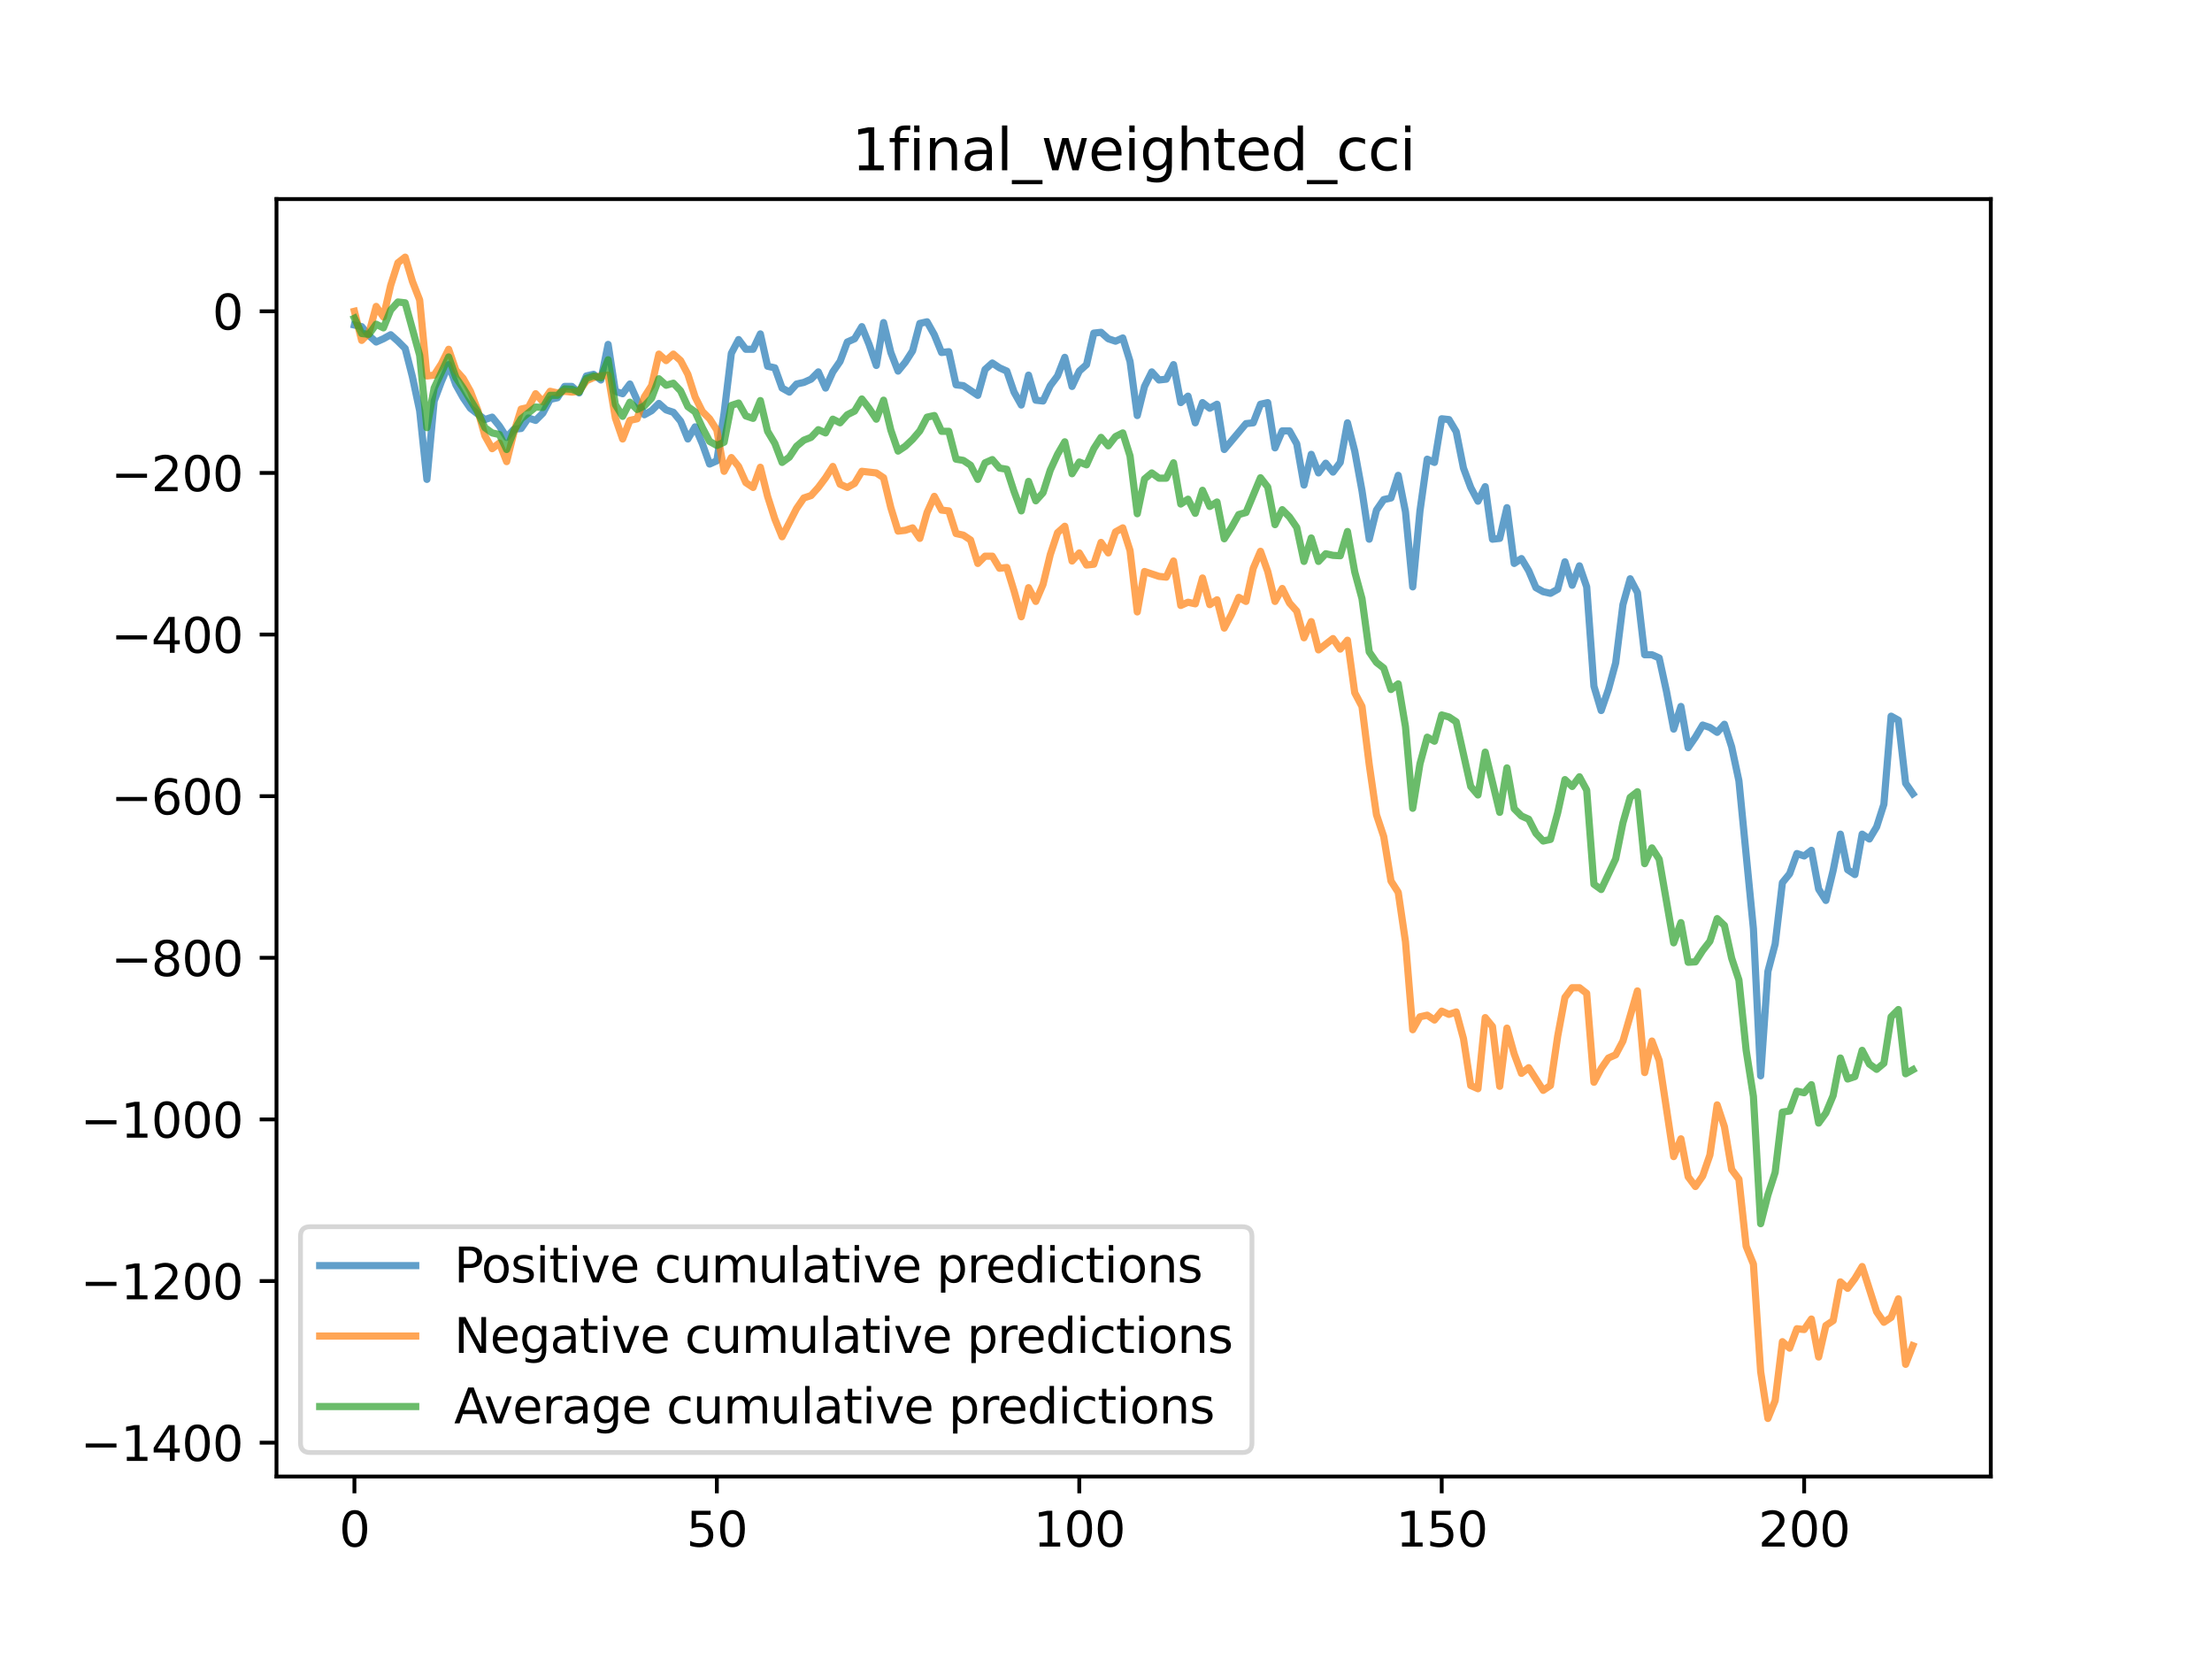 <?xml version="1.0" encoding="utf-8" standalone="no"?>
<!DOCTYPE svg PUBLIC "-//W3C//DTD SVG 1.1//EN"
  "http://www.w3.org/Graphics/SVG/1.1/DTD/svg11.dtd">
<svg xmlns:xlink="http://www.w3.org/1999/xlink" width="460.8pt" height="345.6pt" viewBox="0 0 460.8 345.6" xmlns="http://www.w3.org/2000/svg" version="1.1">
 <defs>
  <style type="text/css">*{stroke-linejoin: round; stroke-linecap: butt}</style>
 </defs>
 <g id="figure_1">
  <g id="patch_1">
   <path d="M 0 345.6 
L 460.8 345.6 
L 460.8 0 
L 0 0 
z
" style="fill: #ffffff"/>
  </g>
  <g id="axes_1">
   <g id="patch_2">
    <path d="M 57.6 307.584 
L 414.72 307.584 
L 414.72 41.472 
L 57.6 41.472 
z
" style="fill: #ffffff"/>
   </g>
   <g id="matplotlib.axis_1">
    <g id="xtick_1">
     <g id="line2d_1">
      <defs>
       <path id="mbc0dead0ff" d="M 0 0 
L 0 3.5 
" style="stroke: #000000; stroke-width: 0.8"/>
      </defs>
      <g>
       <use xlink:href="#mbc0dead0ff" x="73.833" y="307.584" style="stroke: #000000; stroke-width: 0.8"/>
      </g>
     </g>
     <g id="text_1">
      <!-- 0 -->
      <g transform="translate(70.651 322.182) scale(0.1 -0.1)">
       <defs>
        <path id="DejaVuSans-30" d="M 2034 4250 
Q 1547 4250 1301 3770 
Q 1056 3291 1056 2328 
Q 1056 1369 1301 889 
Q 1547 409 2034 409 
Q 2525 409 2770 889 
Q 3016 1369 3016 2328 
Q 3016 3291 2770 3770 
Q 2525 4250 2034 4250 
z
M 2034 4750 
Q 2819 4750 3233 4129 
Q 3647 3509 3647 2328 
Q 3647 1150 3233 529 
Q 2819 -91 2034 -91 
Q 1250 -91 836 529 
Q 422 1150 422 2328 
Q 422 3509 836 4129 
Q 1250 4750 2034 4750 
z
" transform="scale(0.016)"/>
       </defs>
       <use xlink:href="#DejaVuSans-30"/>
      </g>
     </g>
    </g>
    <g id="xtick_2">
     <g id="line2d_2">
      <g>
       <use xlink:href="#mbc0dead0ff" x="149.334" y="307.584" style="stroke: #000000; stroke-width: 0.8"/>
      </g>
     </g>
     <g id="text_2">
      <!-- 50 -->
      <g transform="translate(142.971 322.182) scale(0.1 -0.1)">
       <defs>
        <path id="DejaVuSans-35" d="M 691 4666 
L 3169 4666 
L 3169 4134 
L 1269 4134 
L 1269 2991 
Q 1406 3038 1543 3061 
Q 1681 3084 1819 3084 
Q 2600 3084 3056 2656 
Q 3513 2228 3513 1497 
Q 3513 744 3044 326 
Q 2575 -91 1722 -91 
Q 1428 -91 1123 -41 
Q 819 9 494 109 
L 494 744 
Q 775 591 1075 516 
Q 1375 441 1709 441 
Q 2250 441 2565 725 
Q 2881 1009 2881 1497 
Q 2881 1984 2565 2268 
Q 2250 2553 1709 2553 
Q 1456 2553 1204 2497 
Q 953 2441 691 2322 
L 691 4666 
z
" transform="scale(0.016)"/>
       </defs>
       <use xlink:href="#DejaVuSans-35"/>
       <use xlink:href="#DejaVuSans-30" x="63.623"/>
      </g>
     </g>
    </g>
    <g id="xtick_3">
     <g id="line2d_3">
      <g>
       <use xlink:href="#mbc0dead0ff" x="224.835" y="307.584" style="stroke: #000000; stroke-width: 0.8"/>
      </g>
     </g>
     <g id="text_3">
      <!-- 100 -->
      <g transform="translate(215.291 322.182) scale(0.1 -0.1)">
       <defs>
        <path id="DejaVuSans-31" d="M 794 531 
L 1825 531 
L 1825 4091 
L 703 3866 
L 703 4441 
L 1819 4666 
L 2450 4666 
L 2450 531 
L 3481 531 
L 3481 0 
L 794 0 
L 794 531 
z
" transform="scale(0.016)"/>
       </defs>
       <use xlink:href="#DejaVuSans-31"/>
       <use xlink:href="#DejaVuSans-30" x="63.623"/>
       <use xlink:href="#DejaVuSans-30" x="127.246"/>
      </g>
     </g>
    </g>
    <g id="xtick_4">
     <g id="line2d_4">
      <g>
       <use xlink:href="#mbc0dead0ff" x="300.336" y="307.584" style="stroke: #000000; stroke-width: 0.8"/>
      </g>
     </g>
     <g id="text_4">
      <!-- 150 -->
      <g transform="translate(290.792 322.182) scale(0.1 -0.1)">
       <use xlink:href="#DejaVuSans-31"/>
       <use xlink:href="#DejaVuSans-35" x="63.623"/>
       <use xlink:href="#DejaVuSans-30" x="127.246"/>
      </g>
     </g>
    </g>
    <g id="xtick_5">
     <g id="line2d_5">
      <g>
       <use xlink:href="#mbc0dead0ff" x="375.837" y="307.584" style="stroke: #000000; stroke-width: 0.8"/>
      </g>
     </g>
     <g id="text_5">
      <!-- 200 -->
      <g transform="translate(366.293 322.182) scale(0.1 -0.1)">
       <defs>
        <path id="DejaVuSans-32" d="M 1228 531 
L 3431 531 
L 3431 0 
L 469 0 
L 469 531 
Q 828 903 1448 1529 
Q 2069 2156 2228 2338 
Q 2531 2678 2651 2914 
Q 2772 3150 2772 3378 
Q 2772 3750 2511 3984 
Q 2250 4219 1831 4219 
Q 1534 4219 1204 4116 
Q 875 4013 500 3803 
L 500 4441 
Q 881 4594 1212 4672 
Q 1544 4750 1819 4750 
Q 2544 4750 2975 4387 
Q 3406 4025 3406 3419 
Q 3406 3131 3298 2873 
Q 3191 2616 2906 2266 
Q 2828 2175 2409 1742 
Q 1991 1309 1228 531 
z
" transform="scale(0.016)"/>
       </defs>
       <use xlink:href="#DejaVuSans-32"/>
       <use xlink:href="#DejaVuSans-30" x="63.623"/>
       <use xlink:href="#DejaVuSans-30" x="127.246"/>
      </g>
     </g>
    </g>
   </g>
   <g id="matplotlib.axis_2">
    <g id="ytick_1">
     <g id="line2d_6">
      <defs>
       <path id="mdfbf3f9ab5" d="M 0 0 
L -3.5 0 
" style="stroke: #000000; stroke-width: 0.8"/>
      </defs>
      <g>
       <use xlink:href="#mdfbf3f9ab5" x="57.6" y="300.539" style="stroke: #000000; stroke-width: 0.8"/>
      </g>
     </g>
     <g id="text_6">
      <!-- −1400 -->
      <g transform="translate(16.77 304.338) scale(0.1 -0.1)">
       <defs>
        <path id="DejaVuSans-2212" d="M 678 2272 
L 4684 2272 
L 4684 1741 
L 678 1741 
L 678 2272 
z
" transform="scale(0.016)"/>
        <path id="DejaVuSans-34" d="M 2419 4116 
L 825 1625 
L 2419 1625 
L 2419 4116 
z
M 2253 4666 
L 3047 4666 
L 3047 1625 
L 3713 1625 
L 3713 1100 
L 3047 1100 
L 3047 0 
L 2419 0 
L 2419 1100 
L 313 1100 
L 313 1709 
L 2253 4666 
z
" transform="scale(0.016)"/>
       </defs>
       <use xlink:href="#DejaVuSans-2212"/>
       <use xlink:href="#DejaVuSans-31" x="83.789"/>
       <use xlink:href="#DejaVuSans-34" x="147.412"/>
       <use xlink:href="#DejaVuSans-30" x="211.035"/>
       <use xlink:href="#DejaVuSans-30" x="274.658"/>
      </g>
     </g>
    </g>
    <g id="ytick_2">
     <g id="line2d_7">
      <g>
       <use xlink:href="#mdfbf3f9ab5" x="57.6" y="266.868" style="stroke: #000000; stroke-width: 0.8"/>
      </g>
     </g>
     <g id="text_7">
      <!-- −1200 -->
      <g transform="translate(16.77 270.668) scale(0.1 -0.1)">
       <use xlink:href="#DejaVuSans-2212"/>
       <use xlink:href="#DejaVuSans-31" x="83.789"/>
       <use xlink:href="#DejaVuSans-32" x="147.412"/>
       <use xlink:href="#DejaVuSans-30" x="211.035"/>
       <use xlink:href="#DejaVuSans-30" x="274.658"/>
      </g>
     </g>
    </g>
    <g id="ytick_3">
     <g id="line2d_8">
      <g>
       <use xlink:href="#mdfbf3f9ab5" x="57.6" y="233.198" style="stroke: #000000; stroke-width: 0.8"/>
      </g>
     </g>
     <g id="text_8">
      <!-- −1000 -->
      <g transform="translate(16.77 236.997) scale(0.1 -0.1)">
       <use xlink:href="#DejaVuSans-2212"/>
       <use xlink:href="#DejaVuSans-31" x="83.789"/>
       <use xlink:href="#DejaVuSans-30" x="147.412"/>
       <use xlink:href="#DejaVuSans-30" x="211.035"/>
       <use xlink:href="#DejaVuSans-30" x="274.658"/>
      </g>
     </g>
    </g>
    <g id="ytick_4">
     <g id="line2d_9">
      <g>
       <use xlink:href="#mdfbf3f9ab5" x="57.6" y="199.528" style="stroke: #000000; stroke-width: 0.8"/>
      </g>
     </g>
     <g id="text_9">
      <!-- −800 -->
      <g transform="translate(23.133 203.327) scale(0.1 -0.1)">
       <defs>
        <path id="DejaVuSans-38" d="M 2034 2216 
Q 1584 2216 1326 1975 
Q 1069 1734 1069 1313 
Q 1069 891 1326 650 
Q 1584 409 2034 409 
Q 2484 409 2743 651 
Q 3003 894 3003 1313 
Q 3003 1734 2745 1975 
Q 2488 2216 2034 2216 
z
M 1403 2484 
Q 997 2584 770 2862 
Q 544 3141 544 3541 
Q 544 4100 942 4425 
Q 1341 4750 2034 4750 
Q 2731 4750 3128 4425 
Q 3525 4100 3525 3541 
Q 3525 3141 3298 2862 
Q 3072 2584 2669 2484 
Q 3125 2378 3379 2068 
Q 3634 1759 3634 1313 
Q 3634 634 3220 271 
Q 2806 -91 2034 -91 
Q 1263 -91 848 271 
Q 434 634 434 1313 
Q 434 1759 690 2068 
Q 947 2378 1403 2484 
z
M 1172 3481 
Q 1172 3119 1398 2916 
Q 1625 2713 2034 2713 
Q 2441 2713 2670 2916 
Q 2900 3119 2900 3481 
Q 2900 3844 2670 4047 
Q 2441 4250 2034 4250 
Q 1625 4250 1398 4047 
Q 1172 3844 1172 3481 
z
" transform="scale(0.016)"/>
       </defs>
       <use xlink:href="#DejaVuSans-2212"/>
       <use xlink:href="#DejaVuSans-38" x="83.789"/>
       <use xlink:href="#DejaVuSans-30" x="147.412"/>
       <use xlink:href="#DejaVuSans-30" x="211.035"/>
      </g>
     </g>
    </g>
    <g id="ytick_5">
     <g id="line2d_10">
      <g>
       <use xlink:href="#mdfbf3f9ab5" x="57.6" y="165.858" style="stroke: #000000; stroke-width: 0.8"/>
      </g>
     </g>
     <g id="text_10">
      <!-- −600 -->
      <g transform="translate(23.133 169.657) scale(0.1 -0.1)">
       <defs>
        <path id="DejaVuSans-36" d="M 2113 2584 
Q 1688 2584 1439 2293 
Q 1191 2003 1191 1497 
Q 1191 994 1439 701 
Q 1688 409 2113 409 
Q 2538 409 2786 701 
Q 3034 994 3034 1497 
Q 3034 2003 2786 2293 
Q 2538 2584 2113 2584 
z
M 3366 4563 
L 3366 3988 
Q 3128 4100 2886 4159 
Q 2644 4219 2406 4219 
Q 1781 4219 1451 3797 
Q 1122 3375 1075 2522 
Q 1259 2794 1537 2939 
Q 1816 3084 2150 3084 
Q 2853 3084 3261 2657 
Q 3669 2231 3669 1497 
Q 3669 778 3244 343 
Q 2819 -91 2113 -91 
Q 1303 -91 875 529 
Q 447 1150 447 2328 
Q 447 3434 972 4092 
Q 1497 4750 2381 4750 
Q 2619 4750 2861 4703 
Q 3103 4656 3366 4563 
z
" transform="scale(0.016)"/>
       </defs>
       <use xlink:href="#DejaVuSans-2212"/>
       <use xlink:href="#DejaVuSans-36" x="83.789"/>
       <use xlink:href="#DejaVuSans-30" x="147.412"/>
       <use xlink:href="#DejaVuSans-30" x="211.035"/>
      </g>
     </g>
    </g>
    <g id="ytick_6">
     <g id="line2d_11">
      <g>
       <use xlink:href="#mdfbf3f9ab5" x="57.6" y="132.188" style="stroke: #000000; stroke-width: 0.8"/>
      </g>
     </g>
     <g id="text_11">
      <!-- −400 -->
      <g transform="translate(23.133 135.987) scale(0.1 -0.1)">
       <use xlink:href="#DejaVuSans-2212"/>
       <use xlink:href="#DejaVuSans-34" x="83.789"/>
       <use xlink:href="#DejaVuSans-30" x="147.412"/>
       <use xlink:href="#DejaVuSans-30" x="211.035"/>
      </g>
     </g>
    </g>
    <g id="ytick_7">
     <g id="line2d_12">
      <g>
       <use xlink:href="#mdfbf3f9ab5" x="57.6" y="98.518" style="stroke: #000000; stroke-width: 0.8"/>
      </g>
     </g>
     <g id="text_12">
      <!-- −200 -->
      <g transform="translate(23.133 102.317) scale(0.1 -0.1)">
       <use xlink:href="#DejaVuSans-2212"/>
       <use xlink:href="#DejaVuSans-32" x="83.789"/>
       <use xlink:href="#DejaVuSans-30" x="147.412"/>
       <use xlink:href="#DejaVuSans-30" x="211.035"/>
      </g>
     </g>
    </g>
    <g id="ytick_8">
     <g id="line2d_13">
      <g>
       <use xlink:href="#mdfbf3f9ab5" x="57.6" y="64.847" style="stroke: #000000; stroke-width: 0.8"/>
      </g>
     </g>
     <g id="text_13">
      <!-- 0 -->
      <g transform="translate(44.237 68.647) scale(0.1 -0.1)">
       <use xlink:href="#DejaVuSans-30"/>
      </g>
     </g>
    </g>
   </g>
   <g id="line2d_14">
    <path d="M 73.833 67.709 
L 75.343 68.046 
L 76.853 69.898 
L 78.363 71.245 
L 79.873 70.571 
L 81.383 69.73 
L 82.893 71.076 
L 84.403 72.592 
L 85.913 78.484 
L 87.423 85.555 
L 88.933 99.864 
L 90.443 83.534 
L 91.953 79.494 
L 93.463 75.959 
L 94.973 80.167 
L 96.483 82.861 
L 97.993 85.05 
L 101.013 87.406 
L 102.523 86.901 
L 104.033 88.753 
L 105.543 91.11 
L 107.053 89.427 
L 108.563 89.258 
L 110.073 87.07 
L 111.583 87.575 
L 113.093 86.06 
L 114.603 83.198 
L 116.113 82.861 
L 117.623 80.504 
L 119.133 80.504 
L 120.643 81.851 
L 122.153 78.316 
L 123.663 77.979 
L 125.173 79.157 
L 126.683 71.75 
L 128.193 81.514 
L 129.704 82.019 
L 131.214 79.999 
L 132.724 83.366 
L 134.234 86.396 
L 135.744 85.555 
L 137.254 84.039 
L 138.764 85.386 
L 140.274 85.891 
L 141.784 87.743 
L 143.294 91.447 
L 144.804 88.922 
L 146.314 92.457 
L 147.824 96.666 
L 149.334 95.992 
L 150.844 86.06 
L 152.354 73.602 
L 153.864 70.74 
L 155.374 72.76 
L 156.884 72.76 
L 158.394 69.561 
L 159.904 76.295 
L 161.414 76.632 
L 162.924 80.841 
L 164.434 81.683 
L 165.944 79.999 
L 167.454 79.662 
L 168.964 78.989 
L 170.474 77.474 
L 171.984 80.841 
L 173.494 77.474 
L 175.004 75.285 
L 176.514 71.245 
L 178.024 70.571 
L 179.534 68.046 
L 181.044 71.75 
L 182.554 76.127 
L 184.064 67.204 
L 185.574 73.433 
L 187.084 77.305 
L 188.594 75.454 
L 190.104 73.097 
L 191.614 67.373 
L 193.124 67.036 
L 194.634 69.73 
L 196.144 73.433 
L 197.654 73.265 
L 199.164 80.167 
L 200.675 80.336 
L 203.695 82.356 
L 205.205 76.969 
L 206.715 75.622 
L 208.225 76.632 
L 209.735 77.305 
L 211.245 81.683 
L 212.755 84.376 
L 214.265 78.147 
L 215.775 83.366 
L 217.285 83.534 
L 218.795 80.336 
L 220.305 78.316 
L 221.815 74.443 
L 223.325 80.504 
L 224.835 77.305 
L 226.345 75.959 
L 227.855 69.393 
L 229.365 69.225 
L 230.875 70.571 
L 232.385 71.076 
L 233.895 70.403 
L 235.405 75.285 
L 236.915 86.565 
L 238.425 80.504 
L 239.935 77.474 
L 241.445 79.157 
L 242.955 78.989 
L 244.465 75.959 
L 245.975 83.871 
L 247.485 82.524 
L 248.995 88.08 
L 250.505 83.871 
L 252.015 85.05 
L 253.525 84.208 
L 255.035 93.635 
L 259.565 88.248 
L 261.075 88.08 
L 262.585 84.208 
L 264.095 83.871 
L 265.605 93.299 
L 267.115 89.763 
L 268.625 89.763 
L 270.135 92.457 
L 271.645 101.043 
L 273.156 94.646 
L 274.666 98.518 
L 276.176 96.497 
L 277.686 98.349 
L 279.196 96.329 
L 280.706 88.08 
L 282.216 93.972 
L 283.726 102.221 
L 285.236 112.322 
L 286.746 106.262 
L 288.256 104.073 
L 289.766 103.737 
L 291.276 99.023 
L 292.786 106.598 
L 294.296 122.255 
L 295.806 106.43 
L 297.316 95.656 
L 298.826 96.329 
L 300.336 87.238 
L 301.846 87.406 
L 303.356 89.932 
L 304.866 97.508 
L 306.376 101.548 
L 307.886 104.41 
L 309.396 101.38 
L 310.906 112.322 
L 312.416 112.154 
L 313.926 105.757 
L 315.436 117.373 
L 316.946 116.363 
L 318.456 118.888 
L 319.966 122.423 
L 321.476 123.265 
L 322.986 123.602 
L 324.496 122.76 
L 326.006 117.036 
L 327.516 121.918 
L 329.026 117.878 
L 330.536 122.255 
L 332.046 142.962 
L 333.556 148.013 
L 335.066 143.636 
L 336.576 138.08 
L 338.086 125.959 
L 339.596 120.572 
L 341.106 123.434 
L 342.616 136.397 
L 344.127 136.397 
L 345.637 137.07 
L 347.147 143.972 
L 348.657 151.885 
L 350.167 147.171 
L 351.677 155.757 
L 353.187 153.568 
L 354.697 151.043 
L 356.207 151.548 
L 357.717 152.558 
L 359.227 150.875 
L 360.737 155.589 
L 362.247 162.659 
L 365.267 193.467 
L 366.777 224.107 
L 368.287 202.39 
L 369.797 196.666 
L 371.307 183.871 
L 372.817 182.02 
L 374.327 177.811 
L 375.837 178.316 
L 377.347 177.137 
L 378.857 185.218 
L 380.367 187.575 
L 381.877 181.346 
L 383.387 173.77 
L 384.897 181.178 
L 386.407 182.188 
L 387.917 173.77 
L 389.427 174.781 
L 390.937 172.255 
L 392.447 167.541 
L 393.957 149.191 
L 395.467 150.033 
L 396.977 163.164 
L 398.487 165.353 
L 398.487 165.353 
" clip-path="url(#p5ae03c819f)" style="fill: none; stroke: #1f77b4; stroke-opacity: 0.7; stroke-width: 1.5; stroke-linecap: square"/>
   </g>
   <g id="line2d_15">
    <path d="M 73.833 64.847 
L 75.343 70.908 
L 76.853 69.393 
L 78.363 63.837 
L 79.873 66.026 
L 81.383 59.46 
L 82.893 54.746 
L 84.403 53.568 
L 85.913 58.619 
L 87.423 62.491 
L 88.933 78.316 
L 90.443 78.147 
L 91.953 75.79 
L 93.463 72.76 
L 94.973 77.137 
L 96.483 78.821 
L 97.993 81.514 
L 99.503 85.386 
L 101.013 90.774 
L 102.523 93.467 
L 104.033 92.289 
L 105.543 96.161 
L 107.053 90.1 
L 108.563 85.218 
L 110.073 84.881 
L 111.583 82.019 
L 113.093 83.703 
L 114.603 81.514 
L 116.113 81.851 
L 117.623 81.514 
L 119.133 81.683 
L 120.643 81.514 
L 122.153 79.326 
L 123.663 78.652 
L 125.173 78.316 
L 126.683 78.147 
L 128.193 87.07 
L 129.704 91.447 
L 131.214 87.575 
L 132.724 87.238 
L 134.234 82.693 
L 135.744 80.336 
L 137.254 73.77 
L 138.764 75.117 
L 140.274 73.77 
L 141.784 75.117 
L 143.294 77.979 
L 144.804 82.693 
L 146.314 85.723 
L 147.824 87.238 
L 149.334 89.595 
L 150.844 98.181 
L 152.354 95.319 
L 153.864 97.171 
L 155.374 100.538 
L 156.884 101.548 
L 158.394 97.339 
L 159.904 103.4 
L 161.414 108.114 
L 162.924 111.817 
L 165.944 105.925 
L 167.454 103.737 
L 168.964 103.231 
L 170.474 101.548 
L 171.984 99.528 
L 173.494 97.171 
L 175.004 100.875 
L 176.514 101.548 
L 178.024 100.706 
L 179.534 98.181 
L 182.554 98.518 
L 184.064 99.528 
L 185.574 105.757 
L 187.084 110.639 
L 188.594 110.471 
L 190.104 109.965 
L 191.614 112.154 
L 193.124 106.767 
L 194.634 103.4 
L 196.144 106.262 
L 197.654 106.43 
L 199.164 111.144 
L 200.675 111.481 
L 202.185 112.491 
L 203.695 117.373 
L 205.205 115.858 
L 206.715 115.858 
L 208.225 118.383 
L 209.735 118.215 
L 211.245 123.097 
L 212.755 128.484 
L 214.265 122.423 
L 215.775 125.285 
L 217.285 121.75 
L 218.795 115.521 
L 220.305 110.976 
L 221.815 109.629 
L 223.325 116.868 
L 224.835 115.184 
L 226.345 117.71 
L 227.855 117.541 
L 229.365 112.996 
L 230.875 115.184 
L 232.385 110.807 
L 233.895 109.965 
L 235.405 114.679 
L 236.915 127.474 
L 238.425 119.056 
L 241.445 120.067 
L 242.955 120.235 
L 244.465 116.868 
L 245.975 126.127 
L 247.485 125.454 
L 248.995 125.79 
L 250.505 120.403 
L 252.015 125.959 
L 253.525 124.949 
L 255.035 130.841 
L 256.545 127.979 
L 258.055 124.444 
L 259.565 125.285 
L 261.075 118.383 
L 262.585 114.848 
L 264.095 119.056 
L 265.605 125.285 
L 267.115 122.592 
L 268.625 125.622 
L 270.135 127.306 
L 271.645 132.861 
L 273.156 129.494 
L 274.666 135.386 
L 277.686 133.03 
L 279.196 135.218 
L 280.706 133.366 
L 282.216 144.309 
L 283.726 147.171 
L 285.236 159.292 
L 286.746 169.73 
L 288.256 174.275 
L 289.766 183.535 
L 291.276 185.892 
L 292.786 196.161 
L 294.296 214.511 
L 295.806 211.818 
L 297.316 211.481 
L 298.826 212.491 
L 300.336 210.639 
L 301.846 211.313 
L 303.356 210.808 
L 304.866 216.363 
L 306.376 226.127 
L 307.886 226.801 
L 309.396 211.986 
L 310.906 213.838 
L 312.416 226.296 
L 313.926 214.175 
L 315.436 219.562 
L 316.946 223.602 
L 318.456 222.424 
L 321.476 227.138 
L 322.986 226.127 
L 324.496 215.858 
L 326.006 207.777 
L 327.516 205.757 
L 329.026 205.757 
L 330.536 206.936 
L 332.046 225.454 
L 333.556 222.592 
L 335.066 220.404 
L 336.576 219.73 
L 338.086 216.868 
L 341.106 206.43 
L 342.616 223.434 
L 344.127 216.868 
L 345.637 220.909 
L 348.657 240.942 
L 350.167 237.239 
L 351.677 245.151 
L 353.187 247.171 
L 354.697 244.983 
L 356.207 240.606 
L 357.717 230.168 
L 359.227 234.713 
L 360.737 243.636 
L 362.247 245.656 
L 363.757 259.629 
L 365.267 263.333 
L 366.777 285.724 
L 368.287 295.488 
L 369.797 291.784 
L 371.307 279.495 
L 372.817 280.841 
L 374.327 276.801 
L 375.837 276.969 
L 377.347 274.781 
L 378.857 282.693 
L 380.367 276.128 
L 381.877 275.118 
L 383.387 267.037 
L 384.897 268.384 
L 386.407 266.363 
L 387.917 263.838 
L 390.937 273.266 
L 392.447 275.454 
L 393.957 274.444 
L 395.467 270.572 
L 396.977 284.209 
L 398.487 280.336 
L 398.487 280.336 
" clip-path="url(#p5ae03c819f)" style="fill: none; stroke: #ff7f0e; stroke-opacity: 0.7; stroke-width: 1.5; stroke-linecap: square"/>
   </g>
   <g id="line2d_16">
    <path d="M 73.833 66.278 
L 75.343 69.477 
L 76.853 69.645 
L 78.363 67.541 
L 79.873 68.299 
L 81.383 64.595 
L 82.893 62.911 
L 84.403 63.08 
L 87.423 74.023 
L 88.933 89.09 
L 90.443 80.841 
L 93.463 74.359 
L 94.973 78.652 
L 96.483 80.841 
L 99.503 85.807 
L 101.013 89.09 
L 102.523 90.184 
L 104.033 90.521 
L 105.543 93.635 
L 107.053 89.763 
L 108.563 87.238 
L 111.583 84.797 
L 113.093 84.881 
L 114.603 82.356 
L 116.113 82.356 
L 117.623 81.009 
L 119.133 81.093 
L 120.643 81.683 
L 122.153 78.821 
L 123.663 78.316 
L 125.173 78.736 
L 126.683 74.949 
L 128.193 84.292 
L 129.704 86.733 
L 131.214 83.787 
L 132.724 85.302 
L 134.234 84.545 
L 135.744 82.945 
L 137.254 78.905 
L 138.764 80.252 
L 140.274 79.831 
L 141.784 81.43 
L 143.294 84.713 
L 144.804 85.807 
L 146.314 89.09 
L 147.824 91.952 
L 149.334 92.794 
L 150.844 92.12 
L 152.354 84.46 
L 153.864 83.955 
L 155.374 86.649 
L 156.884 87.154 
L 158.394 83.45 
L 159.904 89.848 
L 161.414 92.373 
L 162.924 96.329 
L 164.434 95.235 
L 165.944 92.962 
L 167.454 91.699 
L 168.964 91.11 
L 170.474 89.511 
L 171.984 90.184 
L 173.494 87.322 
L 175.004 88.08 
L 176.514 86.396 
L 178.024 85.639 
L 179.534 83.114 
L 181.044 85.05 
L 182.554 87.322 
L 184.064 83.366 
L 185.574 89.595 
L 187.084 93.972 
L 188.594 92.962 
L 190.104 91.531 
L 191.614 89.763 
L 193.124 86.901 
L 194.634 86.565 
L 196.144 89.848 
L 197.654 89.848 
L 199.164 95.656 
L 200.675 95.908 
L 202.185 96.918 
L 203.695 99.864 
L 205.205 96.413 
L 206.715 95.74 
L 208.225 97.508 
L 209.735 97.76 
L 211.245 102.39 
L 212.755 106.43 
L 214.265 100.285 
L 215.775 104.326 
L 217.285 102.642 
L 218.795 97.928 
L 220.305 94.646 
L 221.815 92.036 
L 223.325 98.686 
L 224.835 96.245 
L 226.345 96.834 
L 227.855 93.467 
L 229.365 91.11 
L 230.875 92.878 
L 232.385 90.942 
L 233.895 90.184 
L 235.405 94.982 
L 236.915 107.019 
L 238.425 99.78 
L 239.935 98.518 
L 241.445 99.612 
L 242.955 99.612 
L 244.465 96.413 
L 245.975 104.999 
L 247.485 103.989 
L 248.995 106.935 
L 250.505 102.137 
L 252.015 105.504 
L 253.525 104.578 
L 255.035 112.238 
L 256.545 109.881 
L 258.055 107.188 
L 259.565 106.767 
L 262.585 99.528 
L 264.095 101.464 
L 265.605 109.292 
L 267.115 106.178 
L 268.625 107.693 
L 270.135 109.881 
L 271.645 116.952 
L 273.156 112.07 
L 274.666 116.952 
L 276.176 115.353 
L 277.686 115.689 
L 279.196 115.774 
L 280.706 110.723 
L 282.216 119.141 
L 283.726 124.696 
L 285.236 135.807 
L 286.746 137.996 
L 288.256 139.174 
L 289.766 143.636 
L 291.276 142.457 
L 292.786 151.38 
L 294.296 168.383 
L 295.806 159.124 
L 297.316 153.568 
L 298.826 154.41 
L 300.336 148.939 
L 301.846 149.36 
L 303.356 150.37 
L 306.376 163.838 
L 307.886 165.605 
L 309.396 156.683 
L 312.416 169.225 
L 313.926 159.966 
L 315.436 168.467 
L 316.946 169.983 
L 318.456 170.656 
L 319.966 173.602 
L 321.476 175.201 
L 322.986 174.865 
L 324.496 169.309 
L 326.006 162.407 
L 327.516 163.838 
L 329.026 161.818 
L 330.536 164.595 
L 332.046 184.208 
L 333.556 185.302 
L 336.576 178.905 
L 338.086 171.414 
L 339.596 166.11 
L 341.106 164.932 
L 342.616 179.915 
L 344.127 176.632 
L 345.637 178.989 
L 348.657 196.414 
L 350.167 192.205 
L 351.677 200.454 
L 353.187 200.37 
L 354.697 198.013 
L 356.207 196.077 
L 357.717 191.363 
L 359.227 192.794 
L 360.737 199.612 
L 362.247 204.158 
L 363.757 218.804 
L 365.267 228.4 
L 366.777 254.915 
L 368.287 248.939 
L 369.797 244.225 
L 371.307 231.683 
L 372.817 231.431 
L 374.327 227.306 
L 375.837 227.643 
L 377.347 225.959 
L 378.857 233.956 
L 380.367 231.851 
L 381.877 228.232 
L 383.387 220.404 
L 384.897 224.781 
L 386.407 224.276 
L 387.917 218.804 
L 389.427 221.666 
L 390.937 222.76 
L 392.447 221.498 
L 393.957 211.818 
L 395.467 210.303 
L 396.977 223.686 
L 398.487 222.845 
L 398.487 222.845 
" clip-path="url(#p5ae03c819f)" style="fill: none; stroke: #2ca02c; stroke-opacity: 0.7; stroke-width: 1.5; stroke-linecap: square"/>
   </g>
   <g id="patch_3">
    <path d="M 57.6 307.584 
L 57.6 41.472 
" style="fill: none; stroke: #000000; stroke-width: 0.8; stroke-linejoin: miter; stroke-linecap: square"/>
   </g>
   <g id="patch_4">
    <path d="M 414.72 307.584 
L 414.72 41.472 
" style="fill: none; stroke: #000000; stroke-width: 0.8; stroke-linejoin: miter; stroke-linecap: square"/>
   </g>
   <g id="patch_5">
    <path d="M 57.6 307.584 
L 414.72 307.584 
" style="fill: none; stroke: #000000; stroke-width: 0.8; stroke-linejoin: miter; stroke-linecap: square"/>
   </g>
   <g id="patch_6">
    <path d="M 57.6 41.472 
L 414.72 41.472 
" style="fill: none; stroke: #000000; stroke-width: 0.8; stroke-linejoin: miter; stroke-linecap: square"/>
   </g>
   <g id="text_14">
    <!-- 1final_weighted_cci -->
    <g transform="translate(177.422 35.472) scale(0.12 -0.12)">
     <defs>
      <path id="DejaVuSans-66" d="M 2375 4863 
L 2375 4384 
L 1825 4384 
Q 1516 4384 1395 4259 
Q 1275 4134 1275 3809 
L 1275 3500 
L 2222 3500 
L 2222 3053 
L 1275 3053 
L 1275 0 
L 697 0 
L 697 3053 
L 147 3053 
L 147 3500 
L 697 3500 
L 697 3744 
Q 697 4328 969 4595 
Q 1241 4863 1831 4863 
L 2375 4863 
z
" transform="scale(0.016)"/>
      <path id="DejaVuSans-69" d="M 603 3500 
L 1178 3500 
L 1178 0 
L 603 0 
L 603 3500 
z
M 603 4863 
L 1178 4863 
L 1178 4134 
L 603 4134 
L 603 4863 
z
" transform="scale(0.016)"/>
      <path id="DejaVuSans-6e" d="M 3513 2113 
L 3513 0 
L 2938 0 
L 2938 2094 
Q 2938 2591 2744 2837 
Q 2550 3084 2163 3084 
Q 1697 3084 1428 2787 
Q 1159 2491 1159 1978 
L 1159 0 
L 581 0 
L 581 3500 
L 1159 3500 
L 1159 2956 
Q 1366 3272 1645 3428 
Q 1925 3584 2291 3584 
Q 2894 3584 3203 3211 
Q 3513 2838 3513 2113 
z
" transform="scale(0.016)"/>
      <path id="DejaVuSans-61" d="M 2194 1759 
Q 1497 1759 1228 1600 
Q 959 1441 959 1056 
Q 959 750 1161 570 
Q 1363 391 1709 391 
Q 2188 391 2477 730 
Q 2766 1069 2766 1631 
L 2766 1759 
L 2194 1759 
z
M 3341 1997 
L 3341 0 
L 2766 0 
L 2766 531 
Q 2569 213 2275 61 
Q 1981 -91 1556 -91 
Q 1019 -91 701 211 
Q 384 513 384 1019 
Q 384 1609 779 1909 
Q 1175 2209 1959 2209 
L 2766 2209 
L 2766 2266 
Q 2766 2663 2505 2880 
Q 2244 3097 1772 3097 
Q 1472 3097 1187 3025 
Q 903 2953 641 2809 
L 641 3341 
Q 956 3463 1253 3523 
Q 1550 3584 1831 3584 
Q 2591 3584 2966 3190 
Q 3341 2797 3341 1997 
z
" transform="scale(0.016)"/>
      <path id="DejaVuSans-6c" d="M 603 4863 
L 1178 4863 
L 1178 0 
L 603 0 
L 603 4863 
z
" transform="scale(0.016)"/>
      <path id="DejaVuSans-5f" d="M 3263 -1063 
L 3263 -1509 
L -63 -1509 
L -63 -1063 
L 3263 -1063 
z
" transform="scale(0.016)"/>
      <path id="DejaVuSans-77" d="M 269 3500 
L 844 3500 
L 1563 769 
L 2278 3500 
L 2956 3500 
L 3675 769 
L 4391 3500 
L 4966 3500 
L 4050 0 
L 3372 0 
L 2619 2869 
L 1863 0 
L 1184 0 
L 269 3500 
z
" transform="scale(0.016)"/>
      <path id="DejaVuSans-65" d="M 3597 1894 
L 3597 1613 
L 953 1613 
Q 991 1019 1311 708 
Q 1631 397 2203 397 
Q 2534 397 2845 478 
Q 3156 559 3463 722 
L 3463 178 
Q 3153 47 2828 -22 
Q 2503 -91 2169 -91 
Q 1331 -91 842 396 
Q 353 884 353 1716 
Q 353 2575 817 3079 
Q 1281 3584 2069 3584 
Q 2775 3584 3186 3129 
Q 3597 2675 3597 1894 
z
M 3022 2063 
Q 3016 2534 2758 2815 
Q 2500 3097 2075 3097 
Q 1594 3097 1305 2825 
Q 1016 2553 972 2059 
L 3022 2063 
z
" transform="scale(0.016)"/>
      <path id="DejaVuSans-67" d="M 2906 1791 
Q 2906 2416 2648 2759 
Q 2391 3103 1925 3103 
Q 1463 3103 1205 2759 
Q 947 2416 947 1791 
Q 947 1169 1205 825 
Q 1463 481 1925 481 
Q 2391 481 2648 825 
Q 2906 1169 2906 1791 
z
M 3481 434 
Q 3481 -459 3084 -895 
Q 2688 -1331 1869 -1331 
Q 1566 -1331 1297 -1286 
Q 1028 -1241 775 -1147 
L 775 -588 
Q 1028 -725 1275 -790 
Q 1522 -856 1778 -856 
Q 2344 -856 2625 -561 
Q 2906 -266 2906 331 
L 2906 616 
Q 2728 306 2450 153 
Q 2172 0 1784 0 
Q 1141 0 747 490 
Q 353 981 353 1791 
Q 353 2603 747 3093 
Q 1141 3584 1784 3584 
Q 2172 3584 2450 3431 
Q 2728 3278 2906 2969 
L 2906 3500 
L 3481 3500 
L 3481 434 
z
" transform="scale(0.016)"/>
      <path id="DejaVuSans-68" d="M 3513 2113 
L 3513 0 
L 2938 0 
L 2938 2094 
Q 2938 2591 2744 2837 
Q 2550 3084 2163 3084 
Q 1697 3084 1428 2787 
Q 1159 2491 1159 1978 
L 1159 0 
L 581 0 
L 581 4863 
L 1159 4863 
L 1159 2956 
Q 1366 3272 1645 3428 
Q 1925 3584 2291 3584 
Q 2894 3584 3203 3211 
Q 3513 2838 3513 2113 
z
" transform="scale(0.016)"/>
      <path id="DejaVuSans-74" d="M 1172 4494 
L 1172 3500 
L 2356 3500 
L 2356 3053 
L 1172 3053 
L 1172 1153 
Q 1172 725 1289 603 
Q 1406 481 1766 481 
L 2356 481 
L 2356 0 
L 1766 0 
Q 1100 0 847 248 
Q 594 497 594 1153 
L 594 3053 
L 172 3053 
L 172 3500 
L 594 3500 
L 594 4494 
L 1172 4494 
z
" transform="scale(0.016)"/>
      <path id="DejaVuSans-64" d="M 2906 2969 
L 2906 4863 
L 3481 4863 
L 3481 0 
L 2906 0 
L 2906 525 
Q 2725 213 2448 61 
Q 2172 -91 1784 -91 
Q 1150 -91 751 415 
Q 353 922 353 1747 
Q 353 2572 751 3078 
Q 1150 3584 1784 3584 
Q 2172 3584 2448 3432 
Q 2725 3281 2906 2969 
z
M 947 1747 
Q 947 1113 1208 752 
Q 1469 391 1925 391 
Q 2381 391 2643 752 
Q 2906 1113 2906 1747 
Q 2906 2381 2643 2742 
Q 2381 3103 1925 3103 
Q 1469 3103 1208 2742 
Q 947 2381 947 1747 
z
" transform="scale(0.016)"/>
      <path id="DejaVuSans-63" d="M 3122 3366 
L 3122 2828 
Q 2878 2963 2633 3030 
Q 2388 3097 2138 3097 
Q 1578 3097 1268 2742 
Q 959 2388 959 1747 
Q 959 1106 1268 751 
Q 1578 397 2138 397 
Q 2388 397 2633 464 
Q 2878 531 3122 666 
L 3122 134 
Q 2881 22 2623 -34 
Q 2366 -91 2075 -91 
Q 1284 -91 818 406 
Q 353 903 353 1747 
Q 353 2603 823 3093 
Q 1294 3584 2113 3584 
Q 2378 3584 2631 3529 
Q 2884 3475 3122 3366 
z
" transform="scale(0.016)"/>
     </defs>
     <use xlink:href="#DejaVuSans-31"/>
     <use xlink:href="#DejaVuSans-66" x="63.623"/>
     <use xlink:href="#DejaVuSans-69" x="98.828"/>
     <use xlink:href="#DejaVuSans-6e" x="126.611"/>
     <use xlink:href="#DejaVuSans-61" x="189.99"/>
     <use xlink:href="#DejaVuSans-6c" x="251.27"/>
     <use xlink:href="#DejaVuSans-5f" x="279.053"/>
     <use xlink:href="#DejaVuSans-77" x="329.053"/>
     <use xlink:href="#DejaVuSans-65" x="410.84"/>
     <use xlink:href="#DejaVuSans-69" x="472.363"/>
     <use xlink:href="#DejaVuSans-67" x="500.146"/>
     <use xlink:href="#DejaVuSans-68" x="563.623"/>
     <use xlink:href="#DejaVuSans-74" x="627.002"/>
     <use xlink:href="#DejaVuSans-65" x="666.211"/>
     <use xlink:href="#DejaVuSans-64" x="727.734"/>
     <use xlink:href="#DejaVuSans-5f" x="791.211"/>
     <use xlink:href="#DejaVuSans-63" x="841.211"/>
     <use xlink:href="#DejaVuSans-63" x="896.191"/>
     <use xlink:href="#DejaVuSans-69" x="951.172"/>
    </g>
   </g>
   <g id="legend_1">
    <g id="patch_7">
     <path d="M 64.6 302.584 
L 258.805 302.584 
Q 260.805 302.584 260.805 300.584 
L 260.805 257.55 
Q 260.805 255.55 258.805 255.55 
L 64.6 255.55 
Q 62.6 255.55 62.6 257.55 
L 62.6 300.584 
Q 62.6 302.584 64.6 302.584 
z
" style="fill: #ffffff; opacity: 0.8; stroke: #cccccc; stroke-linejoin: miter"/>
    </g>
    <g id="line2d_17">
     <path d="M 66.6 263.648 
L 76.6 263.648 
L 86.6 263.648 
" style="fill: none; stroke: #1f77b4; stroke-opacity: 0.7; stroke-width: 1.5; stroke-linecap: square"/>
    </g>
    <g id="text_15">
     <!-- Positive cumulative predictions -->
     <g transform="translate(94.6 267.148) scale(0.1 -0.1)">
      <defs>
       <path id="DejaVuSans-50" d="M 1259 4147 
L 1259 2394 
L 2053 2394 
Q 2494 2394 2734 2622 
Q 2975 2850 2975 3272 
Q 2975 3691 2734 3919 
Q 2494 4147 2053 4147 
L 1259 4147 
z
M 628 4666 
L 2053 4666 
Q 2838 4666 3239 4311 
Q 3641 3956 3641 3272 
Q 3641 2581 3239 2228 
Q 2838 1875 2053 1875 
L 1259 1875 
L 1259 0 
L 628 0 
L 628 4666 
z
" transform="scale(0.016)"/>
       <path id="DejaVuSans-6f" d="M 1959 3097 
Q 1497 3097 1228 2736 
Q 959 2375 959 1747 
Q 959 1119 1226 758 
Q 1494 397 1959 397 
Q 2419 397 2687 759 
Q 2956 1122 2956 1747 
Q 2956 2369 2687 2733 
Q 2419 3097 1959 3097 
z
M 1959 3584 
Q 2709 3584 3137 3096 
Q 3566 2609 3566 1747 
Q 3566 888 3137 398 
Q 2709 -91 1959 -91 
Q 1206 -91 779 398 
Q 353 888 353 1747 
Q 353 2609 779 3096 
Q 1206 3584 1959 3584 
z
" transform="scale(0.016)"/>
       <path id="DejaVuSans-73" d="M 2834 3397 
L 2834 2853 
Q 2591 2978 2328 3040 
Q 2066 3103 1784 3103 
Q 1356 3103 1142 2972 
Q 928 2841 928 2578 
Q 928 2378 1081 2264 
Q 1234 2150 1697 2047 
L 1894 2003 
Q 2506 1872 2764 1633 
Q 3022 1394 3022 966 
Q 3022 478 2636 193 
Q 2250 -91 1575 -91 
Q 1294 -91 989 -36 
Q 684 19 347 128 
L 347 722 
Q 666 556 975 473 
Q 1284 391 1588 391 
Q 1994 391 2212 530 
Q 2431 669 2431 922 
Q 2431 1156 2273 1281 
Q 2116 1406 1581 1522 
L 1381 1569 
Q 847 1681 609 1914 
Q 372 2147 372 2553 
Q 372 3047 722 3315 
Q 1072 3584 1716 3584 
Q 2034 3584 2315 3537 
Q 2597 3491 2834 3397 
z
" transform="scale(0.016)"/>
       <path id="DejaVuSans-76" d="M 191 3500 
L 800 3500 
L 1894 563 
L 2988 3500 
L 3597 3500 
L 2284 0 
L 1503 0 
L 191 3500 
z
" transform="scale(0.016)"/>
       <path id="DejaVuSans-20" transform="scale(0.016)"/>
       <path id="DejaVuSans-75" d="M 544 1381 
L 544 3500 
L 1119 3500 
L 1119 1403 
Q 1119 906 1312 657 
Q 1506 409 1894 409 
Q 2359 409 2629 706 
Q 2900 1003 2900 1516 
L 2900 3500 
L 3475 3500 
L 3475 0 
L 2900 0 
L 2900 538 
Q 2691 219 2414 64 
Q 2138 -91 1772 -91 
Q 1169 -91 856 284 
Q 544 659 544 1381 
z
M 1991 3584 
L 1991 3584 
z
" transform="scale(0.016)"/>
       <path id="DejaVuSans-6d" d="M 3328 2828 
Q 3544 3216 3844 3400 
Q 4144 3584 4550 3584 
Q 5097 3584 5394 3201 
Q 5691 2819 5691 2113 
L 5691 0 
L 5113 0 
L 5113 2094 
Q 5113 2597 4934 2840 
Q 4756 3084 4391 3084 
Q 3944 3084 3684 2787 
Q 3425 2491 3425 1978 
L 3425 0 
L 2847 0 
L 2847 2094 
Q 2847 2600 2669 2842 
Q 2491 3084 2119 3084 
Q 1678 3084 1418 2786 
Q 1159 2488 1159 1978 
L 1159 0 
L 581 0 
L 581 3500 
L 1159 3500 
L 1159 2956 
Q 1356 3278 1631 3431 
Q 1906 3584 2284 3584 
Q 2666 3584 2933 3390 
Q 3200 3197 3328 2828 
z
" transform="scale(0.016)"/>
       <path id="DejaVuSans-70" d="M 1159 525 
L 1159 -1331 
L 581 -1331 
L 581 3500 
L 1159 3500 
L 1159 2969 
Q 1341 3281 1617 3432 
Q 1894 3584 2278 3584 
Q 2916 3584 3314 3078 
Q 3713 2572 3713 1747 
Q 3713 922 3314 415 
Q 2916 -91 2278 -91 
Q 1894 -91 1617 61 
Q 1341 213 1159 525 
z
M 3116 1747 
Q 3116 2381 2855 2742 
Q 2594 3103 2138 3103 
Q 1681 3103 1420 2742 
Q 1159 2381 1159 1747 
Q 1159 1113 1420 752 
Q 1681 391 2138 391 
Q 2594 391 2855 752 
Q 3116 1113 3116 1747 
z
" transform="scale(0.016)"/>
       <path id="DejaVuSans-72" d="M 2631 2963 
Q 2534 3019 2420 3045 
Q 2306 3072 2169 3072 
Q 1681 3072 1420 2755 
Q 1159 2438 1159 1844 
L 1159 0 
L 581 0 
L 581 3500 
L 1159 3500 
L 1159 2956 
Q 1341 3275 1631 3429 
Q 1922 3584 2338 3584 
Q 2397 3584 2469 3576 
Q 2541 3569 2628 3553 
L 2631 2963 
z
" transform="scale(0.016)"/>
      </defs>
      <use xlink:href="#DejaVuSans-50"/>
      <use xlink:href="#DejaVuSans-6f" x="56.678"/>
      <use xlink:href="#DejaVuSans-73" x="117.859"/>
      <use xlink:href="#DejaVuSans-69" x="169.959"/>
      <use xlink:href="#DejaVuSans-74" x="197.742"/>
      <use xlink:href="#DejaVuSans-69" x="236.951"/>
      <use xlink:href="#DejaVuSans-76" x="264.734"/>
      <use xlink:href="#DejaVuSans-65" x="323.914"/>
      <use xlink:href="#DejaVuSans-20" x="385.438"/>
      <use xlink:href="#DejaVuSans-63" x="417.225"/>
      <use xlink:href="#DejaVuSans-75" x="472.205"/>
      <use xlink:href="#DejaVuSans-6d" x="535.584"/>
      <use xlink:href="#DejaVuSans-75" x="632.996"/>
      <use xlink:href="#DejaVuSans-6c" x="696.375"/>
      <use xlink:href="#DejaVuSans-61" x="724.158"/>
      <use xlink:href="#DejaVuSans-74" x="785.438"/>
      <use xlink:href="#DejaVuSans-69" x="824.646"/>
      <use xlink:href="#DejaVuSans-76" x="852.43"/>
      <use xlink:href="#DejaVuSans-65" x="911.609"/>
      <use xlink:href="#DejaVuSans-20" x="973.133"/>
      <use xlink:href="#DejaVuSans-70" x="1004.92"/>
      <use xlink:href="#DejaVuSans-72" x="1068.396"/>
      <use xlink:href="#DejaVuSans-65" x="1107.26"/>
      <use xlink:href="#DejaVuSans-64" x="1168.783"/>
      <use xlink:href="#DejaVuSans-69" x="1232.26"/>
      <use xlink:href="#DejaVuSans-63" x="1260.043"/>
      <use xlink:href="#DejaVuSans-74" x="1315.023"/>
      <use xlink:href="#DejaVuSans-69" x="1354.232"/>
      <use xlink:href="#DejaVuSans-6f" x="1382.016"/>
      <use xlink:href="#DejaVuSans-6e" x="1443.197"/>
      <use xlink:href="#DejaVuSans-73" x="1506.576"/>
     </g>
    </g>
    <g id="line2d_18">
     <path d="M 66.6 278.326 
L 76.6 278.326 
L 86.6 278.326 
" style="fill: none; stroke: #ff7f0e; stroke-opacity: 0.7; stroke-width: 1.5; stroke-linecap: square"/>
    </g>
    <g id="text_16">
     <!-- Negative cumulative predictions -->
     <g transform="translate(94.6 281.826) scale(0.1 -0.1)">
      <defs>
       <path id="DejaVuSans-4e" d="M 628 4666 
L 1478 4666 
L 3547 763 
L 3547 4666 
L 4159 4666 
L 4159 0 
L 3309 0 
L 1241 3903 
L 1241 0 
L 628 0 
L 628 4666 
z
" transform="scale(0.016)"/>
      </defs>
      <use xlink:href="#DejaVuSans-4e"/>
      <use xlink:href="#DejaVuSans-65" x="74.805"/>
      <use xlink:href="#DejaVuSans-67" x="136.328"/>
      <use xlink:href="#DejaVuSans-61" x="199.805"/>
      <use xlink:href="#DejaVuSans-74" x="261.084"/>
      <use xlink:href="#DejaVuSans-69" x="300.293"/>
      <use xlink:href="#DejaVuSans-76" x="328.076"/>
      <use xlink:href="#DejaVuSans-65" x="387.256"/>
      <use xlink:href="#DejaVuSans-20" x="448.779"/>
      <use xlink:href="#DejaVuSans-63" x="480.566"/>
      <use xlink:href="#DejaVuSans-75" x="535.547"/>
      <use xlink:href="#DejaVuSans-6d" x="598.926"/>
      <use xlink:href="#DejaVuSans-75" x="696.338"/>
      <use xlink:href="#DejaVuSans-6c" x="759.717"/>
      <use xlink:href="#DejaVuSans-61" x="787.5"/>
      <use xlink:href="#DejaVuSans-74" x="848.779"/>
      <use xlink:href="#DejaVuSans-69" x="887.988"/>
      <use xlink:href="#DejaVuSans-76" x="915.771"/>
      <use xlink:href="#DejaVuSans-65" x="974.951"/>
      <use xlink:href="#DejaVuSans-20" x="1036.475"/>
      <use xlink:href="#DejaVuSans-70" x="1068.262"/>
      <use xlink:href="#DejaVuSans-72" x="1131.738"/>
      <use xlink:href="#DejaVuSans-65" x="1170.602"/>
      <use xlink:href="#DejaVuSans-64" x="1232.125"/>
      <use xlink:href="#DejaVuSans-69" x="1295.602"/>
      <use xlink:href="#DejaVuSans-63" x="1323.385"/>
      <use xlink:href="#DejaVuSans-74" x="1378.365"/>
      <use xlink:href="#DejaVuSans-69" x="1417.574"/>
      <use xlink:href="#DejaVuSans-6f" x="1445.357"/>
      <use xlink:href="#DejaVuSans-6e" x="1506.539"/>
      <use xlink:href="#DejaVuSans-73" x="1569.918"/>
     </g>
    </g>
    <g id="line2d_19">
     <path d="M 66.6 293.004 
L 76.6 293.004 
L 86.6 293.004 
" style="fill: none; stroke: #2ca02c; stroke-opacity: 0.7; stroke-width: 1.5; stroke-linecap: square"/>
    </g>
    <g id="text_17">
     <!-- Average cumulative predictions -->
     <g transform="translate(94.6 296.504) scale(0.1 -0.1)">
      <defs>
       <path id="DejaVuSans-41" d="M 2188 4044 
L 1331 1722 
L 3047 1722 
L 2188 4044 
z
M 1831 4666 
L 2547 4666 
L 4325 0 
L 3669 0 
L 3244 1197 
L 1141 1197 
L 716 0 
L 50 0 
L 1831 4666 
z
" transform="scale(0.016)"/>
      </defs>
      <use xlink:href="#DejaVuSans-41"/>
      <use xlink:href="#DejaVuSans-76" x="62.533"/>
      <use xlink:href="#DejaVuSans-65" x="121.713"/>
      <use xlink:href="#DejaVuSans-72" x="183.236"/>
      <use xlink:href="#DejaVuSans-61" x="224.35"/>
      <use xlink:href="#DejaVuSans-67" x="285.629"/>
      <use xlink:href="#DejaVuSans-65" x="349.105"/>
      <use xlink:href="#DejaVuSans-20" x="410.629"/>
      <use xlink:href="#DejaVuSans-63" x="442.416"/>
      <use xlink:href="#DejaVuSans-75" x="497.396"/>
      <use xlink:href="#DejaVuSans-6d" x="560.775"/>
      <use xlink:href="#DejaVuSans-75" x="658.188"/>
      <use xlink:href="#DejaVuSans-6c" x="721.566"/>
      <use xlink:href="#DejaVuSans-61" x="749.35"/>
      <use xlink:href="#DejaVuSans-74" x="810.629"/>
      <use xlink:href="#DejaVuSans-69" x="849.838"/>
      <use xlink:href="#DejaVuSans-76" x="877.621"/>
      <use xlink:href="#DejaVuSans-65" x="936.801"/>
      <use xlink:href="#DejaVuSans-20" x="998.324"/>
      <use xlink:href="#DejaVuSans-70" x="1030.111"/>
      <use xlink:href="#DejaVuSans-72" x="1093.588"/>
      <use xlink:href="#DejaVuSans-65" x="1132.451"/>
      <use xlink:href="#DejaVuSans-64" x="1193.975"/>
      <use xlink:href="#DejaVuSans-69" x="1257.451"/>
      <use xlink:href="#DejaVuSans-63" x="1285.234"/>
      <use xlink:href="#DejaVuSans-74" x="1340.215"/>
      <use xlink:href="#DejaVuSans-69" x="1379.424"/>
      <use xlink:href="#DejaVuSans-6f" x="1407.207"/>
      <use xlink:href="#DejaVuSans-6e" x="1468.389"/>
      <use xlink:href="#DejaVuSans-73" x="1531.768"/>
     </g>
    </g>
   </g>
  </g>
 </g>
 <defs>
  <clipPath id="p5ae03c819f">
   <rect x="57.6" y="41.472" width="357.12" height="266.112"/>
  </clipPath>
 </defs>
</svg>
